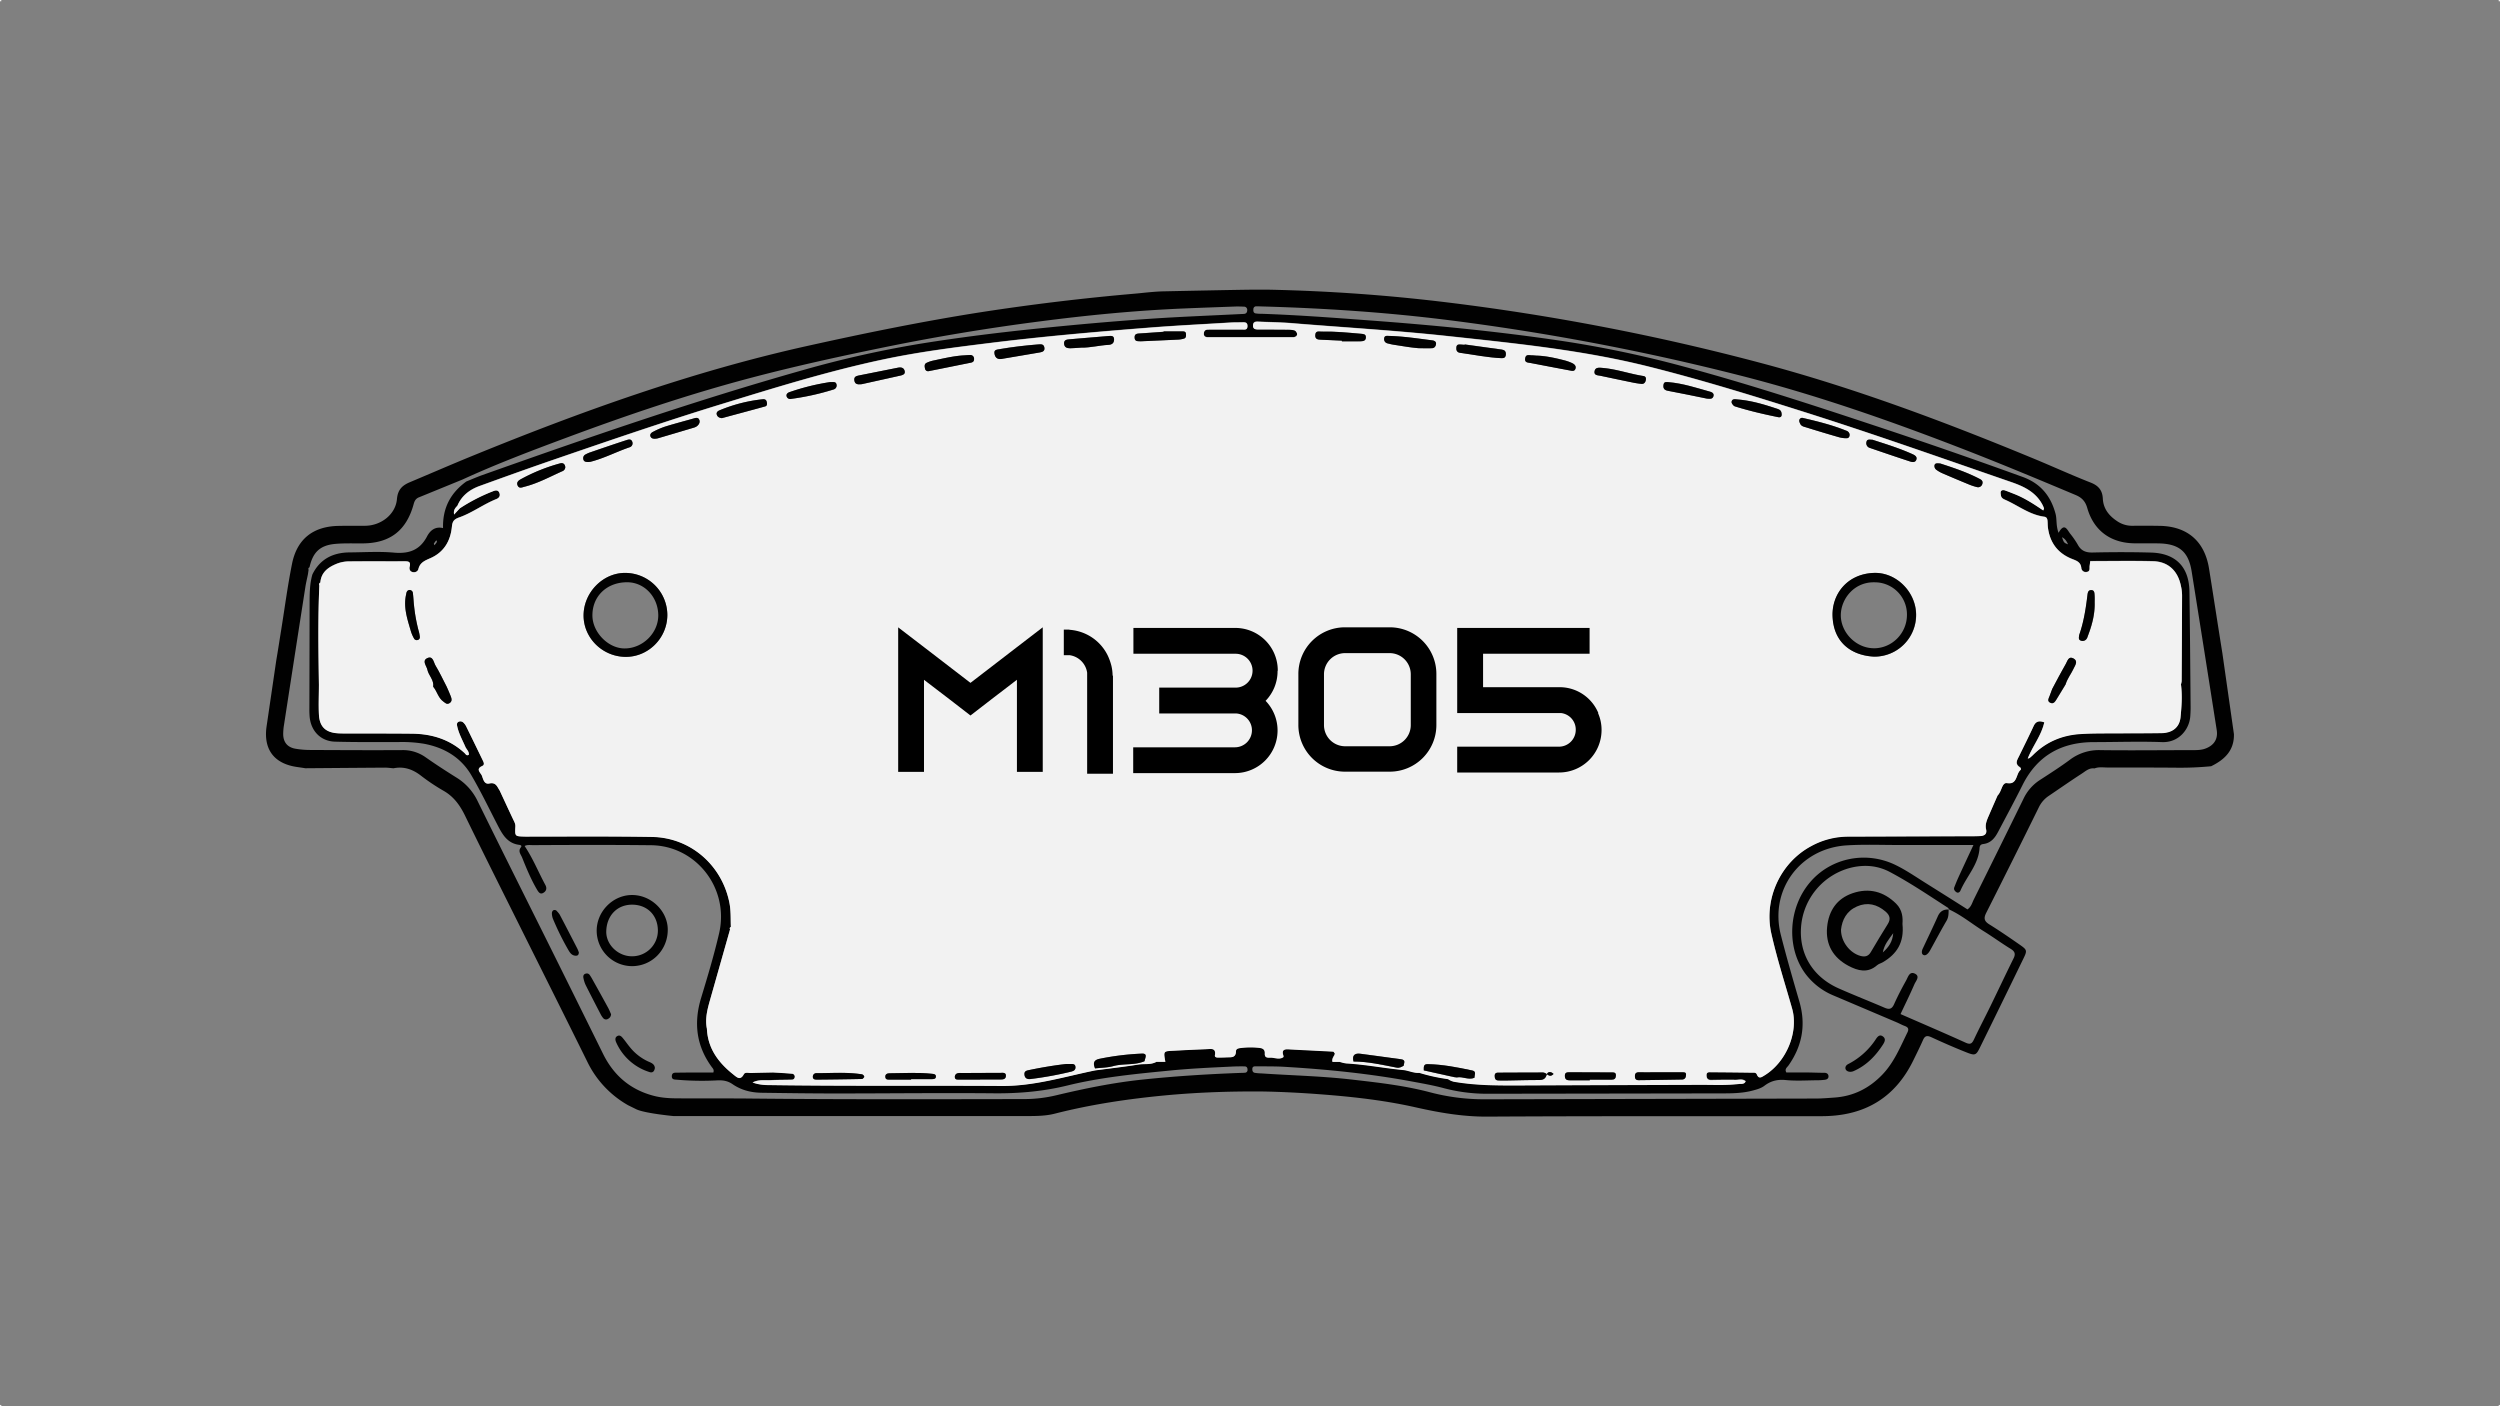 <svg xmlns="http://www.w3.org/2000/svg" viewBox="0 0 1920 1080"><rect x="0" y="0" width="1920" height="1080" fill="#808080" stroke="none"/><defs><style>.cls-1{fill:#010101;}.cls-2{fill:#f2f2f2;}</style></defs><g id="Capa_2" data-name="Capa 2"><g id="Capa_1-2" data-name="Capa 1"><path class="cls-1" d="M1706.79,501.68c-3.49-21.7-6.79-43.42-10.27-65.11-3.35-20.83-16.6-32.31-37.66-32.71-7-.13-14.12-.13-21.17-.06a20.29,20.29,0,0,1-11.9-3.66c-6.2-4.15-10.43-9.5-10.82-17.2-.32-6.31-3.26-9.95-9.34-12.32-14.67-5.75-29-12.31-43.58-18.34-68.71-28.44-138.28-54.54-210.21-73.64a1774,1774,0,0,0-239.59-46.3,1358.38,1358.38,0,0,0-137.58-9.86H961.39c-8.41,0-69,1.3-69,1.3-8.09.32-14.51,1.21-20.91,1.76q-59,5.11-117.57,14.15c-44.84,7-89.27,16.09-133.57,25.92C531.48,285.32,446.27,316,362.25,350.33c-15.89,6.5-31.64,13.35-47.47,20-5.77,2.43-9.29,5.66-9.92,12.93-1,11.74-12.1,20.34-24.19,20.53-7.05.12-14.11-.07-21.17.11-19.13.5-31.39,10.14-35.2,29-3.39,16.83-5.61,33.9-8.35,50.87-1.25,7.79-2.44,15.58-3.77,23.36l-7.55,51.46c-2.19,17.12,6,27.85,23.22,30.42,2.21.33,4.43.63,6.64,1q30.54-.25,61.09-.47c2.21,0,4.43.32,6.64.5,7.68-1.56,14.32.61,20.52,5.25a153.63,153.63,0,0,0,17.5,11.8c8.09,4.48,12.94,11.2,16.88,19.28,13.68,28.07,27.69,56,41.61,83.94,17.43,35,35,70,52.31,105.06a76.84,76.84,0,0,0,31.27,33.41l6.33,3.12c6.34,3.12,28.52,5.23,28.52,5.23q135.44,0,270.88,0c7.36,0,14.81,0,21.88-1.8,27.66-7.06,55.77-11.28,84.14-14,21-2,42.08-2.94,63.44-3.08l11.24,0c16.37.26,32.7,1.16,49,2.46,23.37,1.85,46.58,4.57,69.45,9.72,18.18,4.1,36.29,7.25,55.16,7.14,83.57-.49,167.15-.27,250.73-.31,3.38,0,6.77,0,10.16-.12,30.36-1.11,52.51-15,66-42.4,2.61-5.31,5.25-10.61,7.63-16,1.5-3.43,3.29-3.6,6.54-2.09,8.94,4.13,18,8.09,27.14,11.7,6.28,2.48,7.14,2,9.94-3.65q17-34.5,33.78-69.11c2.61-5.4,2.43-6.18-2.63-9.72-7.87-5.49-15.77-10.92-23.93-16-4-2.5-4.3-4.82-2.27-8.85q20.4-40.4,40.38-81a22,22,0,0,1,7.65-8.8c8.41-5.68,16.72-11.5,25.22-17,3-1.94,5.82-4.65,9.92-4.07,3.27-1.32,6.69-.7,10-.7,17.79,0,35.57,0,53.36.15a246.14,246.14,0,0,0,26.19-1.13c10.37-5.09,17.77-12.09,17.5-24.66ZM955.93,823.86a23.86,23.86,0,0,1-2.54.11c-25.38.91-50.72,2.5-76,5.15C855,831.47,832.87,836,811,841.22a104.9,104.9,0,0,1-24.31,2.86c-70.3.12-140.59.33-210.89-.4-18.35-.2-36.7,0-55-.15-6.2,0-12.41-.32-18.48-1.88-18.07-4.63-30.91-15.58-39.14-32.22q-21.72-44-43.56-87.88C402,686.2,384.34,650.9,366.93,615.49a42.82,42.82,0,0,0-16-18.08c-8.13-5.08-16.19-10.29-24-15.78a30.13,30.13,0,0,0-18.18-5.55c-23.44.14-46.87,0-70.3-.1a67.31,67.31,0,0,1-11.78-1c-6.09-1.15-9.17-5.13-9.17-11.28a43.62,43.62,0,0,1,.58-6.75q8.17-53,16.43-106.07c.52-3.33,1.33-6.61,2-9.91.16-1.14.33-2.28.49-3.42-.46-.91,0-1.47.72-1.92,2.58-11.65,8.19-16.95,20.06-17.94,7-.6,14.07-.29,21.11-.37,20.8-.21,33.36-10,38.86-30.37.66-2.4,1.71-4.1,4-5l33.48-13.68c25.82-11.86,52.38-21.9,79-31.82,47.22-17.6,94.93-33.78,143.72-46.6,33.51-8.81,67.34-16.22,101.27-23.16q59.66-12.19,120.06-19.94C835,242.1,871,238.59,907.06,237c13.81-.6,27.64-1.08,41.45-1.58,2.25-.09,4.52,0,6.76.09a2.44,2.44,0,0,1,2.6,2.63c0,1.57-.61,2.75-2.34,2.92-1.12.11-2.25.11-3.38.17-22.82,1.16-45.66,2-68.46,3.56-29.53,2-59,4.67-88.47,7.71-28.6,2.94-57.11,6.51-85.49,11A809.94,809.94,0,0,0,617.54,284c-83.43,23.52-165.3,51.8-246.93,80.79-4.22,1.5-8.33,3.32-12.48,5-11.95,8.66-18.29,20.2-17.87,35.78-6.05-1.46-9.89,1.83-12.3,6.41-5.57,10.62-14,13.5-25.61,12.42-11.15-1-22.48-.24-33.73-.16-12.8.09-22.83,5-28.69,16.9-2.15,7.41-2.14,15-2.15,22.64q-.06,40.23-.17,80.45a61.1,61.1,0,0,0,.25,6.77c1.19,10.73,8.65,18.3,19.5,18.6,16.36.46,32.74.3,49.11.29a102.4,102.4,0,0,1,19.4,1.36c15.44,2.94,28.12,10.47,36.12,24.12,7.25,12.38,13.5,25.37,20.08,38.14,3.68,7.15,7.42,14.09,16.57,15.32.87.12,2.58.41,1.36,2-2.37,3,.08,5.42,1,7.8,3.35,8.37,6.8,16.71,11.38,24.51,1,1.66,2.24,3.83,4.46,2.79,2.49-1.16,3.54-3.44,2-6.27-5.3-9.79-9.43-20.21-15.93-29.94,2.18-1.1,4.41-.64,6.51-.66,30.21-.17,60.41-.26,90.62.07,34.6.38,60.25,33.09,52.23,67.71-3.88,16.71-8.85,33.19-13.83,49.63-5.78,19.1-3.7,36.72,8.2,53,.79,1.08,2,2.09,1.19,4.25H533.1c-4.23,0-8.46,0-12.7.1-1.84.06-4.25-.44-4.43,2.53s2.21,2.74,4.08,2.88a218.3,218.3,0,0,0,30.47.51c4.45-.27,8.29.3,12,2.85,6.7,4.65,14.32,6.54,22.36,6.65,18.92.26,37.83.54,56.74.54,40.65,0,81.31-.51,122-.12,19,.17,37.6-1.45,56.13-6,26.06-6.41,52.79-8.93,79.46-11.55,15.73-1.55,31.52-2.23,47.31-3,3.1-.14,6.21-.17,9.31-.13,1.76,0,2.33,1.22,2.28,2.81A2.07,2.07,0,0,1,955.93,823.86ZM335.51,416.28a20.72,20.72,0,0,1-1.87,2.46c-.14-.44-.53-1-.38-1.3a25.36,25.36,0,0,1,1.86-2.57C335.26,415.35,335.68,416,335.51,416.28ZM953.07,804.73c-1.67.24-3.81.44-3.85,2.52-.11,5.31-3.89,4.55-7.18,4.7-2.24.1-4.5.11-6.75.14-1.21,0-2.5-.38-2.26-1.72,1-5.85-3-4.86-6.28-4.73q-13.1.52-26.17,1.24c-7.1.37-7.1.42-5.61,8.47h-6.78c-4.39,2.49-9.35,1.38-14,2.13-11,1.77-22.15,3-33.22,4.49-23.65,4.87-46.8,12.09-71.42,11.93-59.25-.38-118.53.21-177.79-.65-4.43-.06-8.87-.26-13.77-2,4.85-2.51,9.43-1.52,13.82-1.76,5.35-.3,10.72-.22,16.08-.38a2.22,2.22,0,0,0,2.46-1.79,2.32,2.32,0,0,0-2.34-2.84c-4.77-.42-9.55-.64-14.33-.95-5.62.13-11.24.22-16.87.42-1.91.06-4.56-.85-5.55,1-2.7,5.06-5.42,2.24-7.93.27-11.45-9-19.72-19.95-20.42-35.22-1.59-7.75.42-15.1,2.5-22.44l15.28-53.87c-.52-.87-.17-1.47.62-1.92-.25-6.18.11-12.33-1.12-18.52-5.74-29-29.94-50.1-59.44-50.59-30.46-.51-60.92-.23-91.38-.28-2.26,0-4.51.1-6.77,0-7.17-.2-7.2-.21-6.79-7.77.11-2.11-.93-3.76-1.77-5.54-3.46-7.32-6.85-14.68-10.27-22-1.91-2.84-2.79-6.58-7.93-5.45-4,.87-4.73-3.43-5.75-6-.87-2.2-5.08-5,.18-7.39,2.13-1,1.26-2.76.53-4.27q-6.34-13.1-12.76-26.17a9.8,9.8,0,0,0-1.95-2.72,3.31,3.31,0,0,0-3.83-.89c-1.62.77-1.4,2.23-1.11,3.62,1.22,5.56,4,10.49,6.24,15.64.87,2,2.87,3.48,2.7,6-1.7,1.33-2.49-.43-3.28-1.17-11.38-10.5-25.1-14.74-40.22-14.91-16.35-.21-32.7-.12-49.05-.17-2.53,0-5.07.05-7.61-.09-9.79-.52-14.56-4.92-15-14.6-.34-7.59,0-15.2,0-22.8-.39-25.41-.82-50.82.34-76.23a1.53,1.53,0,0,1,.77-2.18c.66-8.28,6.5-12.05,13.24-14.68a26.13,26.13,0,0,1,9.09-1.55c14.07-.16,28.14,0,42.2-.09,2.93,0,5.09.17,4.06,4.06-.47,1.74.07,3.58,1.93,4.15,2.1.63,4.26-.22,4.8-2.34,1.27-5.15,5.3-6.5,9.49-8.39,10.14-4.57,15.11-13.11,16.2-23.89.39-3.92,1.25-5.73,5.61-7.27,10-3.52,18.69-10.18,28.63-14.13,2-.82,3.15-2.51,2.21-4.77-1.07-2.55-3.24-1.88-5-1.17a137.35,137.35,0,0,0-25.36,13.08L348.75,395c-.66-3.34.9-5,2.51-6.69,3.29-7.81,9.49-12.46,17.15-15.23,19-6.9,38.1-13.75,57.25-20.33,42.85-14.73,85.71-29.42,129-42.7,41.19-12.63,82.34-25.42,124.55-34.31,26.79-5.64,53.93-9.09,81.07-12.45,40.32-5,80.8-8.52,121.29-11.71,21.09-1.66,42.24-2.69,63.36-4,2.81-.17,5.64-.12,8.46-.17,2.26,0,4.79-.46,4.66,3.08-.13,3.1-2.49,2.41-4.33,2.42-7.06,0-14.11,0-21.17,0-1.7,0-3.39,0-5.09.08-2.14.07-3,1.46-2.92,3.34,0,1.67,1.17,2.46,2.76,2.48l66.35,0c1.41-.23,2.81-1.08,2.46-2.78a3.68,3.68,0,0,0-1.93-2.47,23.46,23.46,0,0,0-5.87-.59q-11-.12-22-.09c-2.12,0-4-.12-4-3s1.73-3.12,4-3c8.46.41,17,.46,25.38,1.14,39.92,3.29,79.93,5.61,119.78,9.9,52.14,5.63,104.36,10.79,155.38,23.65,39.86,10,79.16,22.14,118.35,34.56,53.4,16.9,106.2,35.62,159.15,53.88,10,3.46,19.4,7.87,24.5,18a18.27,18.27,0,0,1,.94,2.35c.06.18-.15.45-.58,1.52-7.19-4.88-14.36-9.57-22.35-12.69-2.36-.92-4.69-1.88-7.09-2.71-1.09-.38-2.53-.34-3.06.67-.44.84-.16,2.15,0,3.23.28,1.91,1.79,2.69,3.39,3.39,9.91,4.39,18.67,11.47,29.85,12.94,1.74.23,2.33,1.39,2.49,2.83.2,1.68.1,3.39.3,5.07,1.39,11.61,7.3,19.94,18.22,24.39,3.44,1.4,6.93,2.28,7.46,6.89a3.43,3.43,0,0,0,4.16,3.24c2.9-.45,2-2.85,2.26-4.69.14-1.05.28-2.1.47-3.66,16.31,0,32.39-.34,48.44.11,11.31.33,18.69,7.28,21.07,18.46a35.6,35.6,0,0,1,1,7.52q-.06,33-.32,66.05a12.77,12.77,0,0,1-.51,2.47c1.13,8.42.51,16.85-.32,25.22-.78,7.72-6.11,12-14.63,12.18-15.21.25-30.43.14-45.64.25-5.63,0-11.27.11-16.89.48-14,.94-26.18,6.13-36.18,16.12-.79.79-1.67,1.51-2.52,2.24a7.45,7.45,0,0,1-1.48.48c3.83-9.76,10.49-17.68,12.72-27.86-3.79-1.29-6.45-1-8.26,3-3.49,7.66-7.3,15.18-11,22.76-1.44,3-3.76,6,.49,8.75.64.41,1.22,1.46.42,2.18-3.59,3.17-2.2,11.41-10.32,10-2-.33-3,1.44-3.69,3-1,2.29-1.73,4.71-3.54,6.57-2.14,4.89-4.29,9.77-6.4,14.67-1.55,3.62-3.36,7.23-2.4,11.36.81,3.41-1.08,4.73-4,5s-5.65.21-8.47.21q-47,.16-94,.28a59,59,0,0,0-27.56,7.15c-24,12.62-36.84,40.81-30.92,67.3,4.36,19.53,10.52,38.57,16,57.8,5,17.6-4.18,40.75-21.3,51.19-2.37,1.44-4.32,2.91-5.86-.83-.68-1.66-2.36-1.31-3.69-1.32q-15.66-.24-31.33-.33c-1.6,0-3.61-.33-3.59,2.27,0,2.23.81,3.77,3.45,3.73,6.21-.11,12.42-.24,18.63-.11,2.64.06,5.56-1.09,8,1.09-1.15,2.46-3.34,1.74-5.1,2-9.56,1.16-19.16.64-28.76.66q-68.58.1-137.17.49c-17.77.07-35.53.21-53.14-2.86a13.37,13.37,0,0,1-4.44-2,137.18,137.18,0,0,1-22-4.81c-4.15.33-7.9-1.58-11.91-2.12-14.8-1.39-29.43-4.27-44.3-5.12a26.43,26.43,0,0,1-4.86-1.17h-5.72c-.72-2.9,1.61-4.5,1.84-6.42-.61-.73-.93-1.45-1.28-1.46-11.52-.63-23-1.15-34.56-1.77-3.23-.17-4.94.77-3.85,4.34.16.54.39,1.46.16,1.63-3.12,2.25-6.48.41-9.75.42-2.06,0-4.74.45-4.53-3.13.19-3.38-1.93-4.22-4.8-4.44A60.75,60.75,0,0,0,953.07,804.73Zm630.54-392.12c2.48,1.17,3.65,3.22,4.65,5.46C1585.1,416.83,1585.1,416.83,1583.61,412.61Zm-39.48,316.06c3.35,2.05,4,4,2.21,7.52-6,12.11-11.75,24.36-17.68,36.51-4.2,8.61-8.67,17.1-12.75,25.77-1.55,3.3-3,3.83-6.42,2.26-16.39-7.44-33-14.53-49.88-21.92,3.58-7.62,7.32-15.18,10.66-22.9,1.08-2.5,4.47-6,.54-8.06-4.39-2.27-5.47,2.69-7,5.34-3.31,5.9-6.41,11.93-9.18,18.09-1.69,3.76-3.74,4.19-7.3,2.65-11.63-5-23.44-9.62-35-14.74-20.46-9-31.12-27.08-29-48.62A50.84,50.84,0,0,1,1421,666.52c10.56-2.67,20.86-1.9,30.43,3.17,15.44,8.19,29.92,18,44.59,27.48.37.23.52.78.73,1.22,9.7,4.4,17.88,11.29,26.87,16.85C1530.55,719.55,1537.16,724.4,1544.13,728.67ZM1693.49,575c-3.25,1.14-6.65,1.09-10,1.1-23.44,0-46.87.31-70.29,0a36.87,36.87,0,0,0-23.57,7.43c-7.46,5.54-15.33,10.54-23.13,15.61a34.89,34.89,0,0,0-12.54,14.5q-19,38.72-38.17,77.32c-1.22,2.48-1.8,5.37-4.77,7.46-11-7-22.14-14-33.3-21-7.14-4.51-14.14-9.28-21.74-13-22.76-11.2-50.07-5.67-66.1,13.44-16.62,19.8-18,50.1-3.31,70a51.52,51.52,0,0,0,21.87,16.81q24.09,10.23,48.19,20.47c2.06.88,4,2,6.15,2.78,2.73,1,3.43,2.35,2.09,5.06-5.58,11.37-10.34,23.18-19.4,32.51-10,10.35-22,16.39-36.49,17.42-4.78.34-9.57.75-14.36.77q-127.45.28-254.91.56a161.38,161.38,0,0,1-41.78-5.45c-19.67-5.17-39.84-7.4-60-9.71-23-2.66-46.16-3.13-69.24-4.71a38.5,38.5,0,0,1-5-.43c-1.63-.33-2-1.69-1.89-3.24s1.32-1.77,2.41-1.76c7.33.06,14.69-.06,22,.36,33,1.94,65.79,5.26,98.28,11.31,8.31,1.54,16.65,3,24.8,5.22A130.26,130.26,0,0,0,1143.5,840q88.93-.12,177.86-.28c8.16,0,16.36,0,24.39-2.09,3.31-.88,6.67-1.74,9.34-3.78,5-3.79,10.12-5,16.47-4.36,8.1.79,16.35.19,24.53.15,1.69,0,3.39-.16,5.07-.32,1.87-.18,3.39-1,3.09-3.12-.21-1.5-1.41-2.26-3-2.28-4.52,0-9-.22-13.55-.26-5.32,0-10.63,0-15.79,0-1.52-2.68.63-3.94,1.65-5.39,10.57-15,13.52-31.22,8.37-49-4.94-17-9.88-34.08-14.25-51.27-8.8-34.62,14.88-66.52,50.62-68.76,13.55-.84,27.09-.25,40.64-.28,18.61,0,37.22,0,56.66,0-4,8.55-7.74,16.59-11.45,24.65-1.17,2.56-2.22,5.18-3.25,7.81-.61,1.55.24,2.77,1.4,3.63,1.58,1.2,2.83.07,3.38-1.19,4.75-10.94,13.87-20,14.62-32.62.14-2.47,1.58-2.87,3-3.05,5.78-.75,8.8-4.71,11.23-9.31,6.33-12,12.73-23.87,18.79-36,11.3-22.56,29.83-32.89,54.64-32.94,17.5,0,35-.64,52.49,0,12.9.5,21.08-9.86,21.7-20.11.15-2.26.26-4.51.24-6.77-.28-29.63-.46-59.27-.91-88.9-.3-18.78-10.54-29.23-29.4-29.78-15-.43-29.94-.4-44.89-.05-5.48.13-9.07-1.42-11.61-6.29a66.72,66.72,0,0,0-5.8-8.32c-2.37-3.21-4.35-8.41-8.82-.51-2.08-5.72-1.16-10.25-2.29-14.56-3.66-13.83-11.68-23.44-25.27-28.37q-56.75-20.59-114.06-39.55c-48.88-16.23-97.82-32.21-147.59-45.58a832,832,0,0,0-94.13-19.6c-49.12-7.26-98.49-12-148-15.63-27-2-54-4.05-81.11-4.94a24.39,24.39,0,0,1-4.19-.28c-1.77-.36-1.86-1.92-1.72-3.32a2.13,2.13,0,0,1,2.14-2.13c1.69,0,3.38.07,5.08.12,47.13,1.33,94.1,4.43,140.93,10.26a1838.45,1838.45,0,0,1,224.94,42.57c60.39,15.32,119,36,177,58.62C1540,357.5,1567,368.79,1594,380.13c4.79,2,7.47,4.73,9,9.95,5,17.52,18.09,27,36.34,27.19,6.21.07,12.42-.07,18.64.06,15.62.32,22.79,6.36,25.22,21.56q9.72,60.93,19.26,121.88C1703.51,567.63,1700.34,572.56,1693.49,575Z"/><path class="cls-2" d="M1675.51,523.12q.21-33,.32-66.05a35.6,35.6,0,0,0-1-7.52c-2.38-11.18-9.76-18.13-21.07-18.46-16-.45-32.13-.11-48.44-.11-.19,1.56-.33,2.61-.47,3.66-.22,1.84.64,4.24-2.26,4.69a3.43,3.43,0,0,1-4.16-3.24c-.53-4.61-4-5.49-7.46-6.89-10.92-4.45-16.83-12.78-18.22-24.39-.2-1.68-.1-3.39-.3-5.07-.16-1.44-.75-2.6-2.49-2.83-11.18-1.47-19.94-8.55-29.85-12.94-1.6-.7-3.11-1.48-3.39-3.39-.16-1.08-.44-2.39,0-3.23.53-1,2-1.05,3.06-.67,2.4.83,4.73,1.79,7.09,2.71,8,3.12,15.16,7.81,22.35,12.69.43-1.07.64-1.34.58-1.52a18.27,18.27,0,0,0-.94-2.35c-5.1-10.17-14.47-14.58-24.5-18-52.95-18.26-105.75-37-159.15-53.88-39.19-12.42-78.49-24.52-118.35-34.56-51-12.86-103.24-18-155.38-23.65-39.85-4.29-79.86-6.61-119.78-9.9-8.43-.68-16.92-.73-25.38-1.14-2.25-.1-3.94.3-4,3s1.86,3,4,3q11,0,22,.09a23.46,23.46,0,0,1,5.87.59,3.68,3.68,0,0,1,1.93,2.47c.35,1.7-1,2.55-2.46,2.78l-66.35,0c-1.59,0-2.74-.81-2.76-2.48,0-1.88.78-3.27,2.92-3.34,1.7-.06,3.39-.08,5.09-.08,7.06,0,14.11,0,21.17,0,1.84,0,4.2.68,4.33-2.42.13-3.54-2.4-3.12-4.66-3.08-2.82.05-5.65,0-8.46.17-21.12,1.28-42.27,2.31-63.36,4-40.49,3.19-81,6.73-121.29,11.71-27.14,3.36-54.28,6.81-81.07,12.45-42.21,8.89-83.36,21.68-124.55,34.31-43.32,13.28-86.18,28-129,42.7-19.15,6.58-38.21,13.43-57.25,20.33-7.66,2.77-13.86,7.42-17.15,15.23-1.61,1.67-3.17,3.35-2.51,6.69l4.38-4.76a137.35,137.35,0,0,1,25.36-13.08c1.79-.71,4-1.38,5,1.17.94,2.26-.17,3.95-2.21,4.77-9.94,3.95-18.61,10.61-28.63,14.13-4.36,1.54-5.22,3.35-5.61,7.27-1.09,10.78-6.06,19.32-16.2,23.89-4.19,1.89-8.22,3.24-9.49,8.39-.54,2.12-2.7,3-4.8,2.34-1.86-.57-2.4-2.41-1.93-4.15,1-3.89-1.13-4.07-4.06-4.06-14.06.08-28.13-.07-42.2.09a26.13,26.13,0,0,0-9.09,1.55c-6.74,2.63-12.58,6.4-13.24,14.68a1.53,1.53,0,0,0-.77,2.18c-1.16,25.41-.73,50.82-.34,76.23,0,7.6-.39,15.21,0,22.8.45,9.68,5.22,14.08,15,14.6,2.54.14,5.08.09,7.61.09,16.35.05,32.7,0,49.05.17,15.12.17,28.84,4.41,40.22,14.91.79.74,1.58,2.5,3.28,1.17.17-2.56-1.83-4-2.7-6-2.24-5.15-5-10.08-6.24-15.64-.29-1.39-.51-2.85,1.11-3.62a3.31,3.31,0,0,1,3.83.89,9.8,9.8,0,0,1,1.95,2.72q6.42,13.08,12.76,26.17c.73,1.51,1.6,3.31-.53,4.27-5.26,2.35-1.05,5.19-.18,7.39,1,2.61,1.73,6.91,5.75,6,5.14-1.13,6,2.61,7.93,5.45,3.42,7.35,6.81,14.71,10.27,22,.84,1.78,1.88,3.43,1.77,5.54-.41,7.56-.38,7.57,6.79,7.77,2.26.06,4.51,0,6.77,0,30.46,0,60.92-.23,91.38.28,29.5.49,53.7,21.63,59.44,50.59,1.23,6.19.87,12.34,1.12,18.52-.79.45-1.14,1-.62,1.92l-15.28,53.87c-2.08,7.34-4.09,14.69-2.5,22.44.7,15.27,9,26.19,20.42,35.22,2.51,2,5.23,4.79,7.93-.27,1-1.86,3.64-.95,5.55-1,5.63-.2,11.25-.29,16.87-.42,4.78.31,9.56.53,14.33.95a2.32,2.32,0,0,1,2.34,2.84,2.22,2.22,0,0,1-2.46,1.79c-5.36.16-10.73.08-16.08.38-4.39.24-9-.75-13.82,1.76,4.9,1.79,9.34,2,13.77,2,59.26.86,118.54.27,177.79.65,24.62.16,47.77-7.06,71.42-11.93,11.07-1.47,22.19-2.72,33.22-4.49,4.67-.75,9.63.36,14-2.13H895c-1.49-8.05-1.49-8.1,5.61-8.47q13.08-.71,26.17-1.24c3.25-.13,7.3-1.12,6.28,4.73-.24,1.34,1.05,1.74,2.26,1.72,2.25,0,4.51,0,6.75-.14,3.29-.15,7.07.61,7.18-4.7,0-2.08,2.18-2.28,3.85-2.52a60.75,60.75,0,0,1,13.48-.11c2.87.22,5,1.06,4.8,4.44-.21,3.58,2.47,3.13,4.53,3.13,3.27,0,6.63,1.83,9.75-.42.23-.17,0-1.09-.16-1.63-1.09-3.57.62-4.51,3.85-4.34,11.52.62,23,1.14,34.56,1.77.35,0,.67.73,1.28,1.46-.23,1.92-2.56,3.52-1.84,6.42H1029a26.43,26.43,0,0,0,4.86,1.17c14.87.85,29.5,3.73,44.3,5.12,4,.54,7.76,2.45,11.91,2.12a137.18,137.18,0,0,0,22,4.81,13.37,13.37,0,0,0,4.44,2c17.61,3.07,35.37,2.93,53.14,2.86q68.58-.3,137.17-.49c9.6,0,19.2.5,28.76-.66,1.76-.22,3.95.5,5.1-2-2.43-2.18-5.35-1-8-1.09-6.21-.13-12.42,0-18.63.11-2.64,0-3.43-1.5-3.45-3.73,0-2.6,2-2.28,3.59-2.27q15.66.1,31.33.33c1.33,0,3-.34,3.69,1.32,1.54,3.74,3.49,2.27,5.86.83,17.12-10.44,26.28-33.59,21.3-51.19-5.43-19.23-11.59-38.27-16-57.8-5.92-26.49,7-54.68,30.92-67.3a59,59,0,0,1,27.56-7.15q47-.16,94-.28c2.82,0,5.66,0,8.47-.21s4.77-1.59,4-5c-1-4.13.85-7.74,2.4-11.36,2.11-4.9,4.26-9.78,6.4-14.67,1.81-1.86,2.52-4.28,3.54-6.57.69-1.53,1.73-3.3,3.69-3,8.12,1.39,6.73-6.85,10.32-10,.8-.72.22-1.77-.42-2.18-4.25-2.74-1.93-5.75-.49-8.75,3.66-7.58,7.47-15.1,11-22.76,1.81-4,4.47-4.33,8.26-3-2.23,10.18-8.89,18.1-12.72,27.86a7.45,7.45,0,0,0,1.48-.48c.85-.73,1.73-1.45,2.52-2.24,10-10,22.17-15.18,36.18-16.12,5.62-.37,11.26-.44,16.89-.48,15.21-.11,30.43,0,45.64-.25,8.52-.14,13.85-4.46,14.63-12.18.83-8.37,1.45-16.8.32-25.22A12.77,12.77,0,0,0,1675.51,523.12ZM320.81,491.5a2.38,2.38,0,0,1-2.85-1.16,27.78,27.78,0,0,1-2.35-5.37c-2.65-9.15-5.88-18.25-3.79-28.05.34-1.61.4-3.44,2.56-3.82a2.63,2.63,0,0,1,2.74,2.61c.39,3.06.49,6.16.84,9.23a126.6,126.6,0,0,0,3.41,19,30.06,30.06,0,0,1,1.05,4.91A2.22,2.22,0,0,1,320.81,491.5ZM345,540.14c-1.92,1.05-3-.29-4.42-1.28-4.08-2.87-4.88-7.92-7.9-11.46.77-5.16-3.52-8.59-4.46-13.09-.61-2.9-4.35-6.79-.15-8.82,4.51-2.2,4.93,3.22,6.42,5.67,3.15,5.22,5.74,10.79,8.56,16.22,1.08,2.54,2.27,5,3.23,7.61C347,536.89,347.28,538.88,345,540.14ZM431.68,362c-9.48,4.25-18.65,9.26-28.83,11.83-1.85.46-4,1.64-5.22-.75s.39-3.91,2.11-4.88a138.16,138.16,0,0,1,30.41-12.3c2.38-.67,3.71.63,4,2.84A3.53,3.53,0,0,1,431.68,362Zm18-13a24.55,24.55,0,0,1,3-1.4c9.32-3.19,18.61-6.41,28-9.45,1.7-.55,4.06-1.49,4.93,1.34a3.15,3.15,0,0,1-2.17,4c-10.1,3.46-19.62,8.5-30,11.13a10.56,10.56,0,0,1-1.8.16c-1.64,0-3.37-.13-3.72-2.34A3.15,3.15,0,0,1,449.71,349Zm30.38,155.47c-17.57-.32-31.91-14.59-31.9-31.76,0-17.67,14.93-32.89,32.1-32.71a32.45,32.45,0,0,1,32.24,32.4C512.41,490.23,497.7,504.78,480.09,504.47Zm55.08-177.11a7.13,7.13,0,0,1-2.28,1.07q-13.74,4.11-27.5,8.15a10.52,10.52,0,0,1-1.15.27l.32-.08c-3.3.58-4.51-.35-5-1.65-.58-1.53.58-2.77,1.83-3.39a62.19,62.19,0,0,1,9.25-4.05c7.24-2.26,14.6-4.16,21.9-6.25,1.67-.47,3.51-1.09,4.43.81S536.87,326.08,535.17,327.36Zm52.46-15.23c-11,3.06-22.11,6-33.16,9-2.05-.14-3.5-1-4-2.77-.46-1.59.75-2.65,2.08-3.21a118.17,118.17,0,0,1,33.18-8.52c1.56-.17,2.75.31,3.13,2C589.17,310,589.32,311.65,587.63,312.13Zm180-44c10-1.72,20-2.88,30-3.67,2-.15,4-.28,4.47,2.47s-1.6,3.37-3.47,3.7c-9.91,1.76-19.85,3.39-29.78,5.06-3.34.32-4.78-1.57-5.12-4.4S765.68,268.51,767.62,268.17ZM711.75,278.6a23.28,23.28,0,0,1,4.78-1.64c8-1.65,15.91-3.63,24.1-4.06,1.4-.09,2.81-.22,4.21-.24a2.85,2.85,0,0,1,3.24,3c.07,1.65-.77,2.52-2.4,2.85-10.74,2.15-21.47,4.35-32.23,6.48a2.4,2.4,0,0,1-3.07-2.06C710,281.26,709.79,279.49,711.75,278.6Zm-52.48,9.83c10.18-2,20.34-4.06,30.51-6.08,2.54-.5,4.64.21,5.08,2.94.33,2.11-1.58,2.77-3.23,3.14-10.39,2.35-20.8,4.63-29.88,6.64-3.62.44-5.16-.31-5.59-2.75S656.94,288.88,659.27,288.43Zm-52,18a2.8,2.8,0,0,1-3.19-2.16c-.37-1.71,1-2.65,2.28-3.1a175.35,175.35,0,0,1,31.25-7.72c2.22.12,4.24-.53,4.81,1.73a3.2,3.2,0,0,1-2.31,4A195.14,195.14,0,0,1,607.28,306.39Zm54.83,522.25q-17.18.36-34.38.5c-1.62,0-3.62,0-3.46-2.45a2.63,2.63,0,0,1,2.84-2.5c11.44,0,22.91-.91,34.32.79a2.46,2.46,0,0,1,2.34,2.16C663.28,827.6,662.71,828.62,662.11,828.64Zm53.54.14c-5.31,0-10.62,0-15.93,0v.34c-5.32,0-10.63,0-15.94,0-1.56,0-3.65.35-3.85-2-.19-2.12,1.4-2.84,3.24-2.85,10.89-.07,21.8-.78,32.68.4,1.36.14,3,.38,2.93,2.21S717,828.77,715.65,828.78Zm56.86-2.27c-.23,2.56-2.57,2.52-4.59,2.52h-15.2v.08c-5.63,0-11.26,0-16.88,0-1,0-2.35-.11-2.49-1.65a2.84,2.84,0,0,1,2-3.18,7.74,7.74,0,0,1,2.51-.22c10.14,0,20.27-.11,30.4-.1C770.18,823.92,772.79,823.5,772.51,826.51Zm51.35-3.91c-.26.09-.51.23-.79.3a271.46,271.46,0,0,1-31.51,5.77c-2.45.32-4.52-.43-4.78-3.42-.25-2.74,1.74-3.07,3.75-3.49,9.92-2.06,19.9-3.7,28.38-4.62h4.15c1.53,0,2.78.43,2.89,2.25A2.87,2.87,0,0,1,823.86,822.6ZM822,267.47c-2.42,0-4.54-.57-4.73-3.57-.17-2.83,2-3.12,3.94-3.3,10.08-.92,20.17-1.74,30.26-2.54,2-.16,4.21-.33,4.17,2.65,0,2.69-1.56,4-4.25,4.15-7,.34-13.9,2.23-21,2.12C827.56,267.15,824.75,267.42,822,267.47ZM879,815c-7.64,3.29-16,1.62-23.93,3.74C850.58,820,845.7,820,841,820.53c-1.48-3.64-1.4-6.32,3.36-7.35a206.26,206.26,0,0,1,32.35-4C881.86,808.85,879.35,812.59,879,815Zm30.22-555a16.91,16.91,0,0,1-4.12.75c-9.55.48-19.1.88-28.65,1.31a8,8,0,0,1-.85,0c-1.92-.11-4.08.23-4.24-2.73-.15-2.81,1.6-3.15,3.75-3.28,6.17-.39,12.34-.85,18.52-1.28,0-.11,0-.21,0-.32,4.77,0,9.55.07,14.33,0,1.65,0,2.79.27,2.84,2.08C910.88,257.92,911,259.51,909.26,260.06Zm262.09,15.1c.59-3.41,3.32-2.19,5.39-2.26.84,0,1.69.11,3.41.25,6.48.14,13.64,1.65,20.75,3.46a36.09,36.09,0,0,1,6.35,2.19c1.82.85,3.56,2.27,2.64,4.6-.82,2.05-2.79,1.41-4.39,1.11q-14.94-2.81-29.84-5.68C1173.51,278.42,1170.75,278.62,1171.35,275.16Zm-52.84-8.52c.33-2.47,2.17-2.07,3.83-2,.85,0,1.69.13,2.53.2,0-.1,0-.2,0-.3,9.46,1.31,18.91,2.66,28.37,3.92,2.42.32,3.43,1.53,3.22,3.94-.18,2.18-1.44,2.76-3.4,2.66-10.7-.47-21.17-2.66-31.75-4.1C1118.91,270.65,1118.21,268.9,1118.51,266.64Zm-87.92-4.48c0-.16,0-.31,0-.48-5.34-.25-10.69-.56-16-.73-2.44-.09-4.61-.3-4.44-3.55.18-3.64,2.95-2.62,5-2.67,10.17-.25,20.26.8,30.36,1.67,1.7.15,3.54.25,3.56,2.61,0,2.75-2.06,3.08-4.08,3.12C1040.16,262.22,1035.38,262.16,1030.59,262.16ZM1078,818.51c-1.79.85-2.91,1.9-5.7,1.36-10.83-2.07-21.66-4.61-32.79-4.62-1.21-4.43.65-6.5,5-6,10.49,1.31,21,2.9,31.44,4.25C1080,814.05,1078.13,816.55,1078,818.51Zm11.75-551.07c-6.48-.48-12.81-1.68-19.17-2.62a45.72,45.72,0,0,1-4.91-1.08,3.31,3.31,0,0,1-2.7-3.68c.19-2.49,2.2-2.1,3.77-2.05,11.21.28,22.27,2,33.36,3.42,1.6.21,2.83,1,2.76,2.55-.1,1.71-1.08,3.33-3.07,3.42C1096.47,267.54,1093.11,267.44,1089.77,267.44Zm42.62,560.27c-4.55,2-9-1.16-13.52-.23l-2-.23-23.4-5.19c.08-2.18-.57-4.87,3-4.8,11.61.22,22.94,2.49,34.25,4.87C1134.14,822.85,1132.33,825.69,1132.39,827.71ZM1188,825a2.26,2.26,0,0,0-.15.39c-1.18,4-3.67,4.07-6.92,4.07-8.43,0-16.87.28-25.3.41-1.69,0-3.38,0-5.06-.1-2.22-.12-2.58-1.65-2.63-3.49s1-2.47,2.6-2.48q17.28-.09,34.57-.13A5.48,5.48,0,0,1,1188,825c.88-2.14,3.22-2.19,5.17-.21C1191.06,827.08,1189.49,826.08,1188,825Zm53.07,1.16c-.15,2.09-1.09,3-3.15,3-5.64,0-11.28,0-16.91,0v.53h-15.23c-2.21,0-3.77-.49-3.9-3.2-.15-3,1.74-3,3.79-3q16.07,0,32.13.12C1239.4,823.6,1241.2,823.54,1241,826.16Zm-11.67-537.53c-2.09-.45-5.2-.23-4.74-3.39.48-3.31,3.55-2.92,6.09-2.69,10.69.87,20.8,4.55,31.32,6.2,1.78.28,2.27,1.49,2,3-.31,1.82-1.32,3.23-3.34,3.05a65,65,0,0,1-7.46-1.18C1245.26,292,1237.3,290.32,1229.35,288.63Zm63.78,540.17a4,4,0,0,1-1.66.28c-11,.19-22,.38-32.94.5-1.49,0-2.7-.5-2.87-2.33-.21-2.33.37-3.78,3.11-3.75,5.63.08,11.26,0,16.9,0v0c5.63,0,11.26,0,16.9,0,1,0,2.36,0,2.28,1.68C1294.78,826.69,1294.63,828.12,1293.13,828.8Zm22.7-524.23c-.79,2-2.58,1.78-4.95,1.56-9.57-1.95-19.76-4.09-30-6-2.93-.55-3.74-2.13-3.31-4.73.4-2.42,2.27-2,3.93-1.89,11,.92,21.45,4.42,32,7.35C1315.13,301.29,1316.67,302.45,1315.83,304.57Zm49.7,15.79c-11-2.24-22-4.8-32.7-8.13a3.24,3.24,0,0,1-1.47-.77c-.87-1-2-2.13-1.29-3.66.56-1.16,1.75-1.25,2.91-1.17.81.07,1.61.16,1.61.17,11.09.93,20.72,4,30.34,7.16,1.39.45,2.67,1.1,3.1,2.57C1368.66,318.69,1368.47,321,1365.53,320.36Zm21.9,7.95c-1.8-.57-3.93-.79-4.9-2.9-.47-1-1-2.06-.52-3.2a2.24,2.24,0,0,1,2.8-1.17c11.21,2.61,22.36,5.37,33.06,9.71a3.58,3.58,0,0,1,2.63,3.05c0,1.44-.61,2.76-2.29,2.76a21.29,21.29,0,0,1-5.79-.74Q1399.88,332.21,1387.43,328.31Zm52,176c-16.59-.77-31.35-10.09-32-31.29-.53-16.42,10.92-32.1,31.5-33,17.32-.76,32.54,14.52,32.67,32A32,32,0,0,1,1439.4,504.3Zm32.18-150.9c-.91,1.86-3,1.57-4.49,1.07-10.37-3.39-20.68-6.91-31-10.45a3.76,3.76,0,0,1-2.67-4.61c.47-2.37,2.47-1.71,4.66-1.68,10.11,3.27,20.8,6.53,31,11.19C1470.82,349.73,1472.76,351,1471.58,353.4Zm50.69,18.7a3.36,3.36,0,0,1-4.19,1.93,41,41,0,0,1-6.36-2.13q-9.75-4-19.41-8.18a24.7,24.7,0,0,1-5.13-2.86,3.58,3.58,0,0,1-1.47-3.67c.52-1.68,2.19-1.39,4.43-1.22,9.91,3.23,20.57,6.72,30.55,12C1522.43,368.88,1523.1,370.19,1522.27,372.1Zm70.15,141.54c-1.9,4-4.76,7.6-6.08,12-2.28,3.75-4.53,7.51-6.84,11.24-1.17,1.89-2.44,4.18-5.11,2.72-2.33-1.26-1-3.3-.32-5.08s1.32-3.59,2-5.39c3.44-6.42,6.78-12.92,10.43-19.22,1.24-2.14,2.09-6.28,5.85-4.25C1596.26,507.73,1593.67,511,1592.42,513.64Zm16.27-50.4c.12,8.54-2,16.63-5,24.54-.5,1.31-.75,2.7-1.94,3.64a3.72,3.72,0,0,1-4,.42c-1.22-.51-1.3-1.67-1.12-2.83a8.88,8.88,0,0,1,.27-1.65c3.44-9.86,5-20.1,6.25-30.4.22-1.73.52-3.64,2.6-3.76,2.83-.16,2.76,2.22,2.89,4.15S1608.69,461.27,1608.69,463.24Z"/><path class="cls-1" d="M480.29,440c-17.17-.18-32.1,15-32.1,32.71,0,17.17,14.33,31.44,31.9,31.76s32.32-14.24,32.44-32.07A32.45,32.45,0,0,0,480.29,440Zm-.81,58c-12.54-.12-24.53-12.55-24.51-25.41,0-14.82,11.13-25.41,26.67-25.42,13.21,0,23.79,11.22,23.91,25.33C505.65,486.21,493.44,498.16,479.48,498Z"/><path class="cls-1" d="M1438.87,440c-20.58.89-32,16.57-31.5,33,.68,21.2,15.44,30.52,32,31.29A32,32,0,0,0,1471.54,472C1471.41,454.54,1456.19,439.26,1438.87,440Zm-.12,57.85c-13.55-.25-25.25-12.32-25-25.75.23-12.36,10.48-25.55,26.45-24.88a24.69,24.69,0,0,1,24.34,25C1464.53,486.49,1452.82,498.15,1438.75,497.87Z"/><path class="cls-1" d="M345,540.14c-1.92,1.05-3-.29-4.42-1.28-4.08-2.87-4.88-7.92-7.9-11.46.77-5.16-3.52-8.59-4.46-13.09-.61-2.9-4.35-6.79-.15-8.82,4.51-2.2,4.93,3.22,6.42,5.67,3.15,5.22,5.74,10.79,8.56,16.22,1.08,2.54,2.27,5,3.23,7.61C347,536.89,347.28,538.88,345,540.14Z"/><path class="cls-1" d="M434.16,358.7a3.53,3.53,0,0,1-2.48,3.26c-9.48,4.25-18.65,9.26-28.83,11.83-1.85.46-4,1.64-5.22-.75s.39-3.91,2.11-4.88a138.16,138.16,0,0,1,30.41-12.3C432.53,355.19,433.86,356.49,434.16,358.7Z"/><path class="cls-1" d="M1522.27,372.1a3.36,3.36,0,0,1-4.19,1.93,41,41,0,0,1-6.36-2.13q-9.75-4-19.41-8.18a24.7,24.7,0,0,1-5.13-2.86,3.58,3.58,0,0,1-1.47-3.67c.52-1.68,2.19-1.39,4.43-1.22,9.91,3.23,20.57,6.72,30.55,12C1522.43,368.88,1523.1,370.19,1522.27,372.1Z"/><path class="cls-1" d="M855.59,260.71c0,2.69-1.56,4-4.25,4.15-7,.34-13.9,2.23-21,2.12-2.8.17-5.61.44-8.41.49-2.42,0-4.54-.57-4.73-3.57-.17-2.83,2-3.12,3.94-3.3,10.08-.92,20.17-1.74,30.26-2.54C853.4,257.9,855.63,257.73,855.59,260.71Z"/><path class="cls-1" d="M587.63,312.13c-11,3.06-22.11,6-33.16,9-2.05-.14-3.5-1-4-2.77-.46-1.59.75-2.65,2.08-3.21a118.17,118.17,0,0,1,33.18-8.52c1.56-.17,2.75.31,3.13,2C589.17,310,589.32,311.65,587.63,312.13Z"/><path class="cls-1" d="M535.17,327.36a7.13,7.13,0,0,1-2.28,1.07q-13.74,4.11-27.5,8.15a10.52,10.52,0,0,1-1.15.27l.32-.08c-3.3.58-4.51-.35-5-1.65-.58-1.53.58-2.77,1.83-3.39a62.19,62.19,0,0,1,9.25-4.05c7.24-2.26,14.6-4.16,21.9-6.25,1.67-.47,3.51-1.09,4.43.81S536.87,326.08,535.17,327.36Z"/><path class="cls-1" d="M1102.88,264c-.1,1.71-1.08,3.33-3.07,3.42-3.34.14-6.7,0-10,0-6.48-.48-12.81-1.68-19.17-2.62a45.72,45.72,0,0,1-4.91-1.08,3.31,3.31,0,0,1-2.7-3.68c.19-2.49,2.2-2.1,3.77-2.05,11.21.28,22.27,2,33.36,3.42C1101.72,261.64,1103,262.46,1102.88,264Z"/><path class="cls-1" d="M823.86,822.6c-.26.09-.51.23-.79.3a271.46,271.46,0,0,1-31.51,5.77c-2.45.32-4.52-.43-4.78-3.42-.25-2.74,1.74-3.07,3.75-3.49,9.92-2.06,19.9-3.7,28.38-4.62h4.15c1.53,0,2.78.43,2.89,2.25A2.87,2.87,0,0,1,823.86,822.6Z"/><path class="cls-1" d="M1185.06,823.67A5.48,5.48,0,0,1,1188,825a2.26,2.26,0,0,0-.15.39c-1.18,4-3.67,4.07-6.92,4.07-8.43,0-16.87.28-25.3.41-1.69,0-3.38,0-5.06-.1-2.22-.12-2.58-1.65-2.63-3.49s1-2.47,2.6-2.48Q1167.77,823.71,1185.06,823.67Z"/><path class="cls-1" d="M1193.12,824.79c-2.06,2.29-3.63,1.29-5.17.21C1188.83,822.86,1191.17,822.81,1193.12,824.79Z"/><path class="cls-1" d="M1420.5,333.8c0,1.44-.61,2.76-2.29,2.76a21.29,21.29,0,0,1-5.79-.74q-12.54-3.61-25-7.51c-1.8-.57-3.93-.79-4.9-2.9-.47-1-1-2.06-.52-3.2a2.24,2.24,0,0,1,2.8-1.17c11.21,2.61,22.36,5.37,33.06,9.71A3.58,3.58,0,0,1,1420.5,333.8Z"/><path class="cls-1" d="M1471.58,353.4c-.91,1.86-3,1.57-4.49,1.07-10.37-3.39-20.68-6.91-31-10.45a3.76,3.76,0,0,1-2.67-4.61c.47-2.37,2.47-1.71,4.66-1.68,10.11,3.27,20.8,6.53,31,11.19C1470.82,349.73,1472.76,351,1471.58,353.4Z"/><path class="cls-1" d="M691.63,288.43c-10.39,2.35-20.8,4.63-29.88,6.64-3.62.44-5.16-.31-5.59-2.75s.78-3.44,3.11-3.89c10.18-2,20.34-4.06,30.51-6.08,2.54-.5,4.64.21,5.08,2.94C695.19,287.4,693.28,288.06,691.63,288.43Z"/><path class="cls-1" d="M748.08,275.68c.07,1.65-.77,2.52-2.4,2.85-10.74,2.15-21.47,4.35-32.23,6.48a2.4,2.4,0,0,1-3.07-2.06c-.34-1.69-.59-3.46,1.37-4.35a23.28,23.28,0,0,1,4.78-1.64c8-1.65,15.91-3.63,24.1-4.06,1.4-.09,2.81-.22,4.21-.24A2.85,2.85,0,0,1,748.08,275.68Z"/><path class="cls-1" d="M798.63,270.67c-9.91,1.76-19.85,3.39-29.78,5.06-3.34.32-4.78-1.57-5.12-4.4s1.95-2.82,3.89-3.16c10-1.72,20-2.88,30-3.67,2-.15,4-.28,4.47,2.47S800.5,270.34,798.63,270.67Z"/><path class="cls-1" d="M1365.53,320.36c-11-2.24-22-4.8-32.7-8.13a3.24,3.24,0,0,1-1.47-.77c-.87-1-2-2.13-1.29-3.66.56-1.16,1.75-1.25,2.91-1.17.81.07,1.61.16,1.61.17,11.09.93,20.72,4,30.34,7.16,1.39.45,2.67,1.1,3.1,2.57C1368.66,318.69,1368.47,321,1365.53,320.36Z"/><path class="cls-1" d="M1264,291.78c-.31,1.82-1.32,3.23-3.34,3.05a65,65,0,0,1-7.46-1.18c-8-1.63-15.93-3.33-23.88-5-2.09-.45-5.2-.23-4.74-3.39.48-3.31,3.55-2.92,6.09-2.69,10.69.87,20.8,4.55,31.32,6.2C1263.8,289,1264.29,290.24,1264,291.78Z"/><path class="cls-1" d="M640.12,299.12a195.14,195.14,0,0,1-32.84,7.27,2.8,2.8,0,0,1-3.19-2.16c-.37-1.71,1-2.65,2.28-3.1a175.35,175.35,0,0,1,31.25-7.72c2.22.12,4.24-.53,4.81,1.73A3.2,3.2,0,0,1,640.12,299.12Z"/><path class="cls-1" d="M1156.5,272.42c-.18,2.18-1.44,2.76-3.4,2.66-10.7-.47-21.17-2.66-31.75-4.1-2.44-.33-3.14-2.08-2.84-4.34.33-2.47,2.17-2.07,3.83-2,.85,0,1.69.13,2.53.2,0-.1,0-.2,0-.3,9.46,1.31,18.91,2.66,28.37,3.92C1155.7,268.8,1156.71,270,1156.5,272.42Z"/><path class="cls-1" d="M1608.69,463.24c.12,8.54-2,16.63-5,24.54-.5,1.31-.75,2.7-1.94,3.64a3.72,3.72,0,0,1-4,.42c-1.22-.51-1.3-1.67-1.12-2.83a8.88,8.88,0,0,1,.27-1.65c3.44-9.86,5-20.1,6.25-30.4.22-1.73.52-3.64,2.6-3.76,2.83-.16,2.76,2.22,2.89,4.15S1608.69,461.27,1608.69,463.24Z"/><path class="cls-1" d="M1315.83,304.57c-.79,2-2.58,1.78-4.95,1.56-9.57-1.95-19.76-4.09-30-6-2.93-.55-3.74-2.13-3.31-4.73.4-2.42,2.27-2,3.93-1.89,11,.92,21.45,4.42,32,7.35C1315.13,301.29,1316.67,302.45,1315.83,304.57Z"/><path class="cls-1" d="M909.26,260.06a16.91,16.91,0,0,1-4.12.75c-9.55.48-19.1.88-28.65,1.31a8,8,0,0,1-.85,0c-1.92-.11-4.08.23-4.24-2.73-.15-2.81,1.6-3.15,3.75-3.28,6.17-.39,12.34-.85,18.52-1.28,0-.11,0-.21,0-.32,4.77,0,9.55.07,14.33,0,1.65,0,2.79.27,2.84,2.08C910.88,257.92,911,259.51,909.26,260.06Z"/><path class="cls-1" d="M1209.89,283.4c-.82,2.05-2.79,1.41-4.39,1.11q-14.94-2.81-29.84-5.68c-2.15-.41-4.91-.21-4.31-3.67s3.32-2.19,5.39-2.26c.84,0,1.69.11,3.41.25,6.48.14,13.64,1.65,20.75,3.46a36.09,36.09,0,0,1,6.35,2.19C1209.07,279.65,1210.81,281.07,1209.89,283.4Z"/><path class="cls-1" d="M483.48,343.53c-10.1,3.46-19.62,8.5-30,11.13a10.56,10.56,0,0,1-1.8.16c-1.64,0-3.37-.13-3.72-2.34a3.15,3.15,0,0,1,1.78-3.48,24.55,24.55,0,0,1,3-1.4c9.32-3.19,18.61-6.41,28-9.45,1.7-.55,4.06-1.49,4.93,1.34A3.15,3.15,0,0,1,483.48,343.53Z"/><path class="cls-1" d="M1592.42,513.64c-1.9,4-4.76,7.6-6.08,12-2.28,3.75-4.53,7.51-6.84,11.24-1.17,1.89-2.44,4.18-5.11,2.72-2.33-1.26-1-3.3-.32-5.08s1.32-3.59,2-5.39c3.44-6.42,6.78-12.92,10.43-19.22,1.24-2.14,2.09-6.28,5.85-4.25C1596.26,507.73,1593.67,511,1592.42,513.64Z"/><path class="cls-1" d="M879,815c-7.64,3.29-16,1.62-23.93,3.74C850.58,820,845.7,820,841,820.53c-1.48-3.64-1.4-6.32,3.36-7.35a206.26,206.26,0,0,1,32.35-4C881.86,808.85,879.35,812.59,879,815Z"/><path class="cls-1" d="M320.81,491.5a2.38,2.38,0,0,1-2.85-1.16,27.78,27.78,0,0,1-2.35-5.37c-2.65-9.15-5.88-18.25-3.79-28.05.34-1.61.4-3.44,2.56-3.82a2.63,2.63,0,0,1,2.74,2.61c.39,3.06.49,6.16.84,9.23a126.6,126.6,0,0,0,3.41,19,30.06,30.06,0,0,1,1.05,4.91A2.22,2.22,0,0,1,320.81,491.5Z"/><path class="cls-1" d="M1049,259c0,2.75-2.06,3.08-4.08,3.12-4.78.09-9.56,0-14.35,0,0-.16,0-.31,0-.48-5.34-.25-10.69-.56-16-.73-2.44-.09-4.61-.3-4.44-3.55.18-3.64,2.95-2.62,5-2.67,10.17-.25,20.26.8,30.36,1.67C1047.16,256.55,1049,256.65,1049,259Z"/><path class="cls-1" d="M1132.39,827.71c-4.55,2-9-1.16-13.52-.23l-2-.23-23.4-5.19c.08-2.18-.57-4.87,3-4.8,11.61.22,22.94,2.49,34.25,4.87C1134.14,822.85,1132.33,825.69,1132.39,827.71Z"/><path class="cls-1" d="M1078,818.51c-1.79.85-2.91,1.9-5.7,1.36-10.83-2.07-21.66-4.61-32.79-4.62-1.21-4.43.65-6.5,5-6,10.49,1.31,21,2.9,31.44,4.25C1080,814.05,1078.13,816.55,1078,818.51Z"/><path class="cls-1" d="M1241,826.16c-.15,2.09-1.09,3-3.15,3-5.64,0-11.28,0-16.91,0v.53h-15.23c-2.21,0-3.77-.49-3.9-3.2-.15-3,1.74-3,3.79-3q16.07,0,32.13.12C1239.4,823.6,1241.2,823.54,1241,826.16Z"/><path class="cls-1" d="M1294.85,825.28c-.07,1.41-.22,2.84-1.72,3.52a4,4,0,0,1-1.66.28c-11,.19-22,.38-32.94.5-1.49,0-2.7-.5-2.87-2.33-.21-2.33.37-3.78,3.11-3.75,5.63.08,11.26,0,16.9,0v0c5.63,0,11.26,0,16.9,0C1293.55,823.61,1294.93,823.61,1294.85,825.28Z"/><path class="cls-1" d="M772.51,826.51c-.23,2.56-2.57,2.52-4.59,2.52h-15.2v.08c-5.63,0-11.26,0-16.88,0-1,0-2.35-.11-2.49-1.65a2.84,2.84,0,0,1,2-3.18,7.74,7.74,0,0,1,2.51-.22c10.14,0,20.27-.11,30.4-.1C770.18,823.92,772.79,823.5,772.51,826.51Z"/><path class="cls-1" d="M663.77,827.14c-.49.46-1.06,1.48-1.66,1.5q-17.18.36-34.38.5c-1.62,0-3.62,0-3.46-2.45a2.63,2.63,0,0,1,2.84-2.5c11.44,0,22.91-.91,34.32.79A2.46,2.46,0,0,1,663.77,827.14Z"/><path class="cls-1" d="M718.78,826.85c-.09,1.79-1.74,1.92-3.13,1.93-5.31,0-10.62,0-15.93,0v.34c-5.32,0-10.63,0-15.94,0-1.56,0-3.65.35-3.85-2-.19-2.12,1.4-2.84,3.24-2.85,10.89-.07,21.8-.78,32.68.4C717.21,824.78,718.89,825,718.78,826.85Z"/><path class="cls-1" d="M512.84,713.76C513,729.45,500.78,742,485.35,742a27.26,27.26,0,0,1-27.09-26.72c-.3-14.93,12.18-27.83,27-27.91C499.9,687.25,512.69,699.5,512.84,713.76Zm-7.58.86c-.11-11.75-8.16-19.72-19.58-19.83-11.82-.12-19.8,8.52-20.07,20.49-.24,10.36,9.27,19.2,19.72,19.14A19.75,19.75,0,0,0,505.26,714.62Z"/><path class="cls-1" d="M502.94,820.25c-.42,2.65-1.77,3.89-4.13,3.1a41.54,41.54,0,0,1-25.53-22.71c-.79-1.73-1.27-4,1.08-5.08,1.85-.85,3.15.67,4.22,2,1.79,2.15,3.36,4.48,5.16,6.63a38.62,38.62,0,0,0,14.48,11.21C500.61,816.37,502.8,817.49,502.94,820.25Z"/><path class="cls-1" d="M469.29,778.88a4,4,0,0,1-2.23,3.55,2.8,2.8,0,0,1-3.79-.51,14.22,14.22,0,0,1-1.88-2.79c-3.89-7.49-7.79-15-11.56-22.52a23,23,0,0,1-1.77-5.6c-.3-1.42.07-2.83,1.81-3.27a2.67,2.67,0,0,1,3,1,34.38,34.38,0,0,1,2.19,3.59c4,7.13,7.94,14.26,11.85,21.42C467.85,775.42,468.55,777.27,469.29,778.88Z"/><path class="cls-1" d="M444.56,731.46c-.08,2.32-1.31,2.66-2.86,2.5-2.57-.26-3.93-2.18-5.05-4.1a208.07,208.07,0,0,1-12-24.24,12.51,12.51,0,0,1-.8-4.12,3,3,0,0,1,.9-2.27,2.19,2.19,0,0,1,3,.61,16.16,16.16,0,0,1,2.11,2.59q6.87,13.1,13.61,26.26A25.69,25.69,0,0,1,444.56,731.46Z"/><path class="cls-1" d="M1417.27,820c.18-1.57,1.28-2.39,2.54-3a55.58,55.58,0,0,0,20.9-19c1.23-1.84,2.88-3.9,5.44-1.95,2.35,1.79,1.33,4,.08,6-5.7,8.87-12.81,16.25-22.64,20.55C1420.35,824,1417.12,822.56,1417.27,820Z"/><path class="cls-1" d="M1461.09,709.59c1.48,14.28-4.37,23.12-15,29.36-1.45.85-3.24,1.25-4.47,2.33-7.24,6.39-14.92,4.24-22,.47-11.72-6.23-17.73-16.32-16.4-29.8,1.22-12.49,7.46-21.86,19.65-26,12.55-4.23,23.76-1.36,33.3,8C1461.13,698.85,1461.46,704.87,1461.09,709.59Zm-47.2,4.39c-.06,9.28,6.87,18,15,20.18,3.45.9,6,.28,7.87-2.91,4.29-7.25,8.6-14.51,13.09-21.64,2.45-3.91,1.42-6.84-1.78-9.56-6.56-5.58-13.89-7.42-21.93-3.89S1414.73,706.5,1413.89,714Zm40.1,2.73c-3.6,5-6.81,8.6-8,14.77C1450.72,727.2,1453.39,723.3,1454,716.71Z"/><path class="cls-1" d="M1496.57,698.3c-.09,3,.08,5.92-1.6,8.79-4.4,7.51-8.46,15.23-12.68,22.85a11.79,11.79,0,0,1-1.44,2.07c-1,1.11-2.26,2.07-3.65,1.41s-1.36-2.26-1-3.68a9.92,9.92,0,0,1,.64-1.55c3.81-8.15,7.75-16.24,11.4-24.46,1.72-3.9,4.46-5.47,8.53-5.18Z"/><rect class="cls-2" width="1" height="1"/><rect class="cls-2" x="1919" y="1079" width="1" height="1"/><rect class="cls-2" y="1079" width="1" height="1"/><rect class="cls-2" x="1919" width="1" height="1"/></g><g id="Capa_3" data-name="Capa 3"><path d="M800.83,481.77v111H781V522.06L761.5,537,745.32,549.5,729.14,537l-19.51-14.91V592.8H689.8v-111L709.63,497l35.69,27.44L781,497Z"/><path d="M854.76,518.73v75.5H834.93V516.67a15.83,15.83,0,0,0-13.48-13.49H817V483.52h4.29v.15a35.55,35.55,0,0,1,13.48,3.65,35.17,35.17,0,0,1,16,16.18,42.36,42.36,0,0,1,2.7,7.46,33.41,33.41,0,0,1,1,8.09Z"/><path d="M981.17,515.4a32.67,32.67,0,0,1-9.2,22.84,32.75,32.75,0,0,1-23.48,55.51H870.3V573.93h78.19a13.07,13.07,0,0,0,13-13,12.92,12.92,0,0,0-12.21-13h-59V528.09h59a13,13,0,0,0-.64-26H870.46V482.25h78.19a32.63,32.63,0,0,1,32.68,32.67Z"/><path d="M1067.29,481.77a35.81,35.81,0,0,1,35.85,35.85V556.8a35.81,35.81,0,0,1-35.85,35.84H1033a35.81,35.81,0,0,1-35.85-35.84V517.62A35.81,35.81,0,0,1,1033,481.77ZM1033,501.6a16.25,16.25,0,0,0-16.18,16.18V557A16.25,16.25,0,0,0,1033,573.13h34.26A16.25,16.25,0,0,0,1083.47,557V517.78a16.25,16.25,0,0,0-16.18-16.18Z"/><path d="M1227.33,547.75A31.69,31.69,0,0,1,1230,560.6a32.63,32.63,0,0,1-32.67,32.68h-78.2V573.45h78.2a12.93,12.93,0,0,0,12.85-13,12.77,12.77,0,0,0-11.42-12.84h-79.63V482.25h101.68v19.82H1139v25.7h59.64a32.19,32.19,0,0,1,28.87,19.83Z"/></g></g></svg>